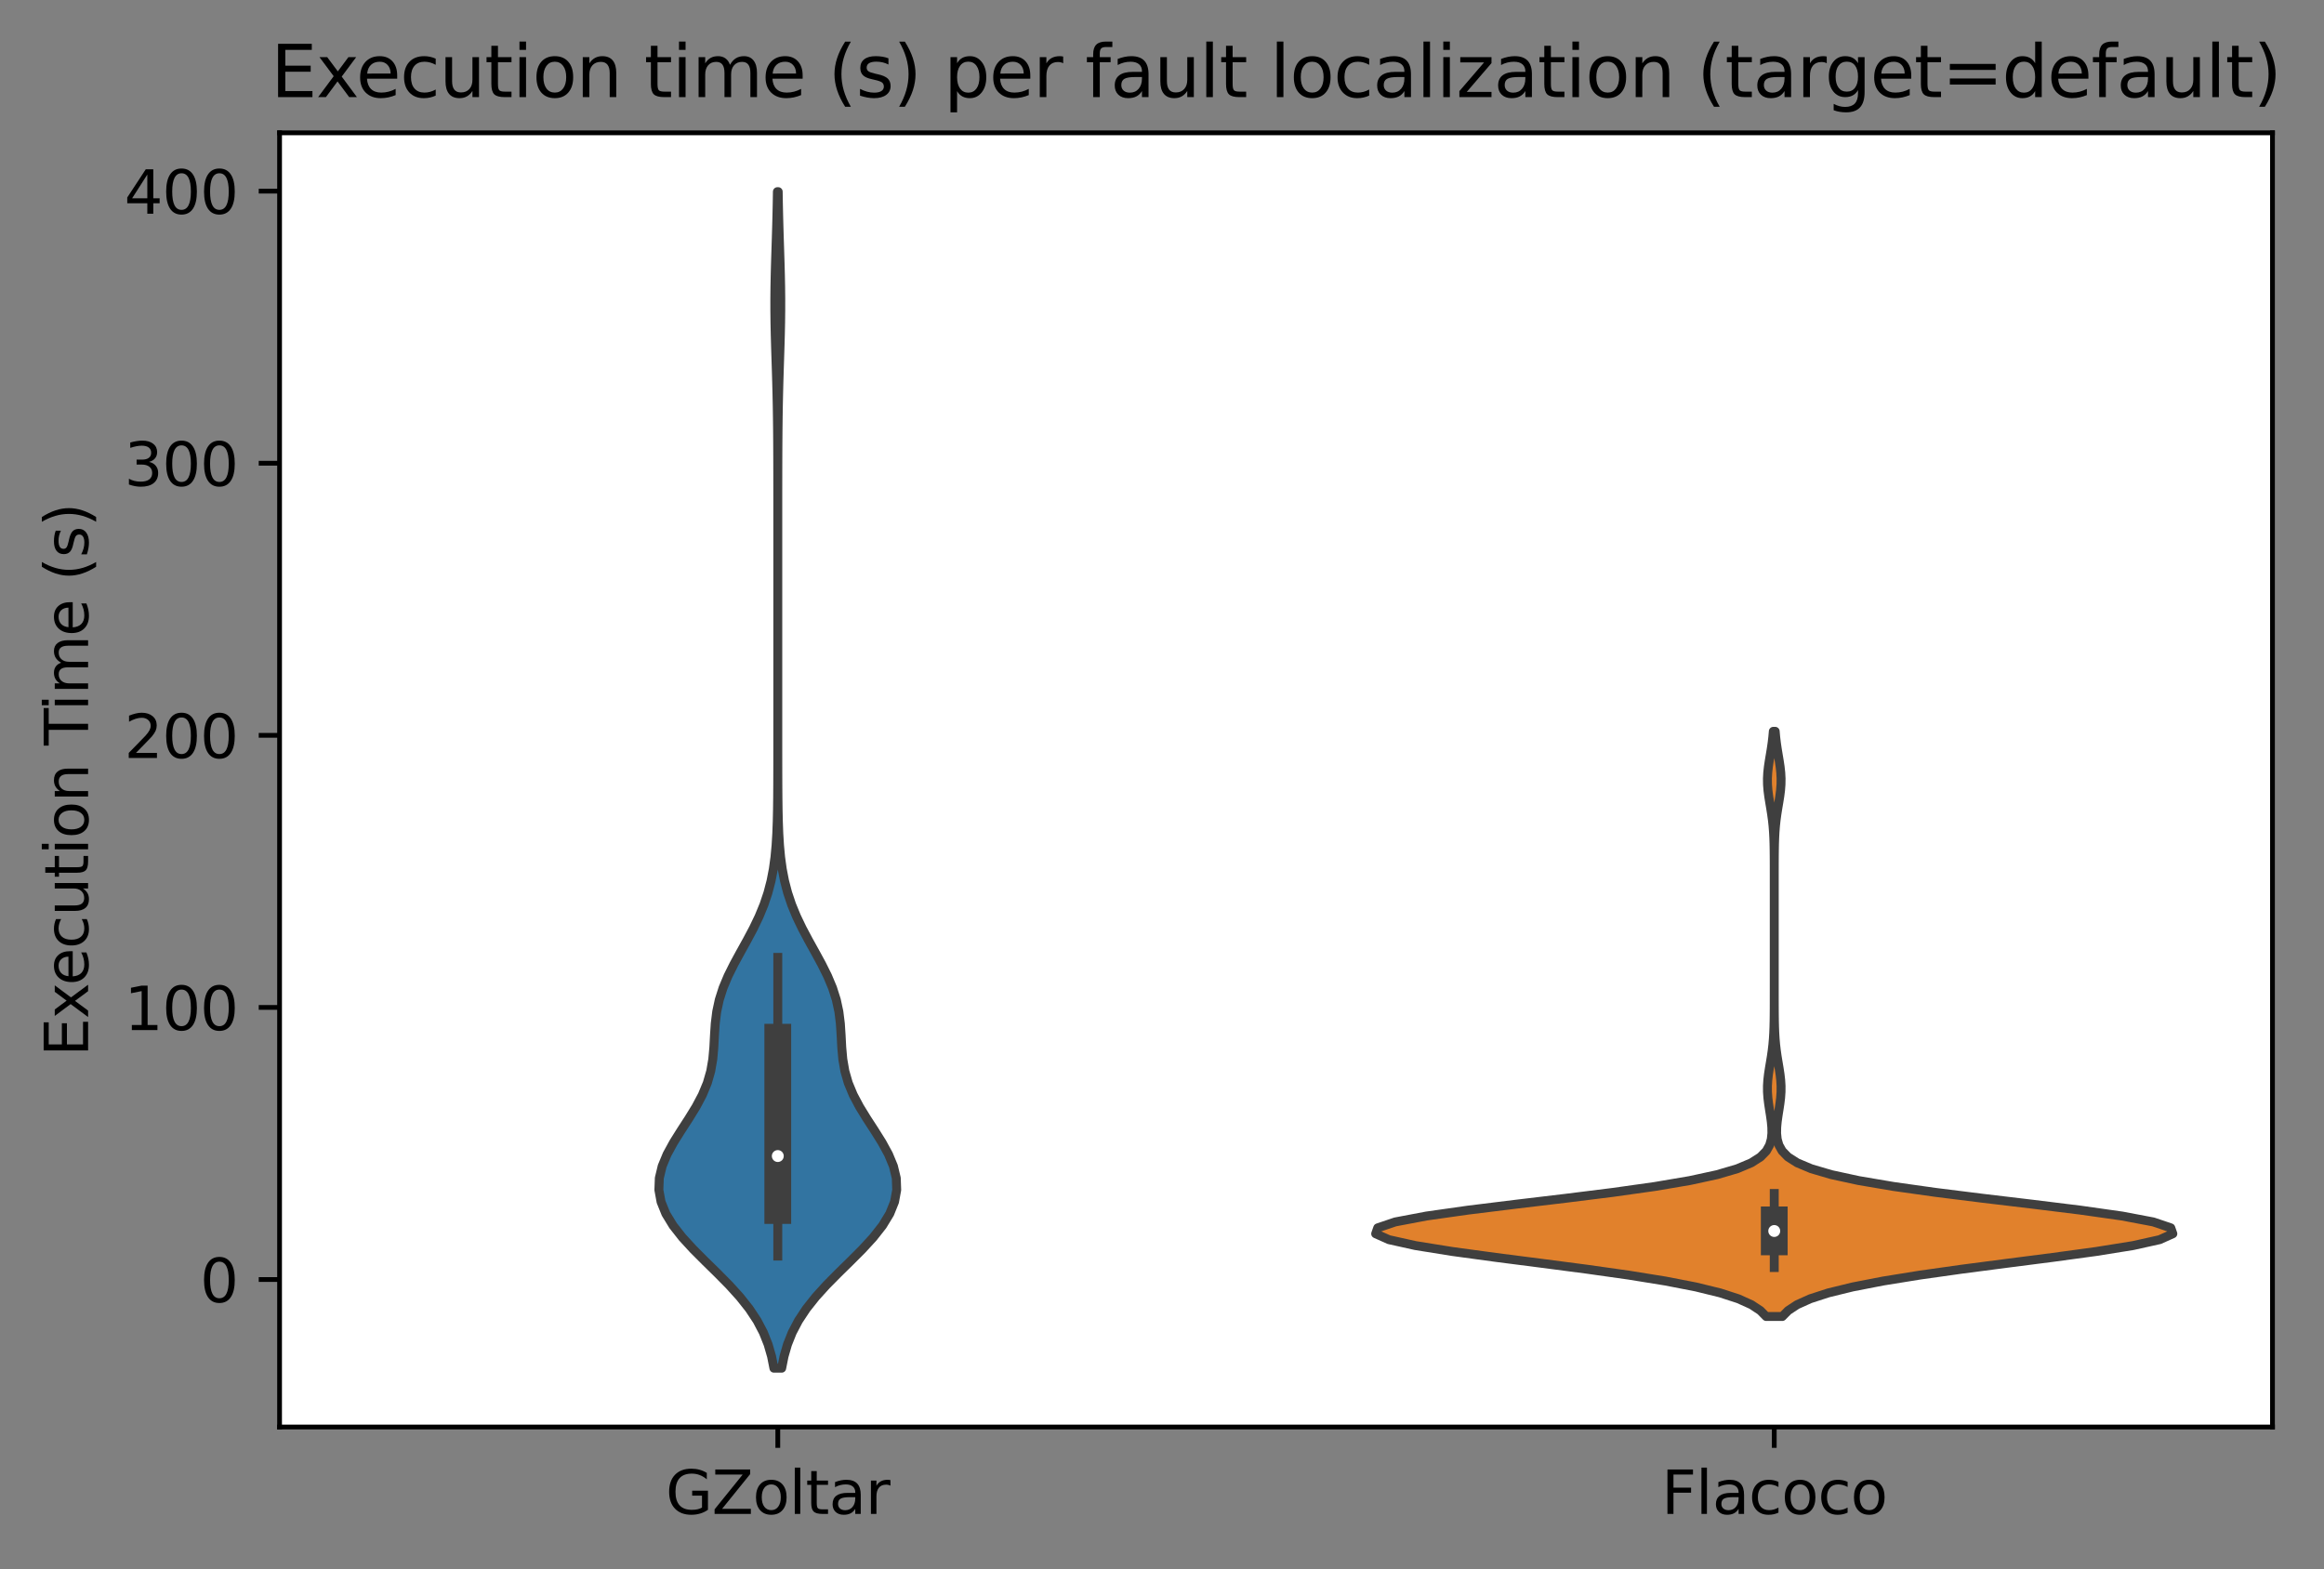 <?xml version="1.0" encoding="utf-8" standalone="no"?>
<!DOCTYPE svg PUBLIC "-//W3C//DTD SVG 1.1//EN"
  "http://www.w3.org/Graphics/SVG/1.1/DTD/svg11.dtd">
<svg xmlns:xlink="http://www.w3.org/1999/xlink" width="390.421pt" height="263.636pt" viewBox="0 0 390.421 263.636" xmlns="http://www.w3.org/2000/svg" version="1.1">
 <rect x="0" y="0" width="390.421" height="263.636" fill="#808080" stroke="none"/>
 <defs>
  <style type="text/css">*{stroke-linejoin: round; stroke-linecap: butt}</style>
 </defs>
 <g id="figure_1">
  <g id="patch_1">
   <path d="M 0 263.636 
L 390.421 263.636 
L 390.421 0 
L 0 0 
L 0 263.636 
z
" style="fill: none"/>
  </g>
  <g id="axes_1">
   <g id="patch_2">
    <path d="M 46.966 239.758 
L 381.766 239.758 
L 381.766 22.318 
L 46.966 22.318 
z
" style="fill: #ffffff"/>
   </g>
   <g id="PolyCollection_1">
    <defs>
     <path id="m5db13ce514" d="M 131.317 -33.762 
L 130.014 -33.762 
L 129.616 -35.758 
L 129.04 -37.755 
L 128.245 -39.752 
L 127.196 -41.749 
L 125.876 -43.745 
L 124.292 -45.742 
L 122.481 -47.739 
L 120.509 -49.735 
L 118.472 -51.732 
L 116.478 -53.729 
L 114.644 -55.725 
L 113.076 -57.722 
L 111.859 -59.719 
L 111.053 -61.715 
L 110.688 -63.712 
L 110.762 -65.709 
L 111.242 -67.706 
L 112.071 -69.702 
L 113.163 -71.699 
L 114.415 -73.696 
L 115.71 -75.692 
L 116.937 -77.689 
L 117.997 -79.686 
L 118.826 -81.682 
L 119.4 -83.679 
L 119.744 -85.676 
L 119.922 -87.673 
L 120.026 -89.669 
L 120.157 -91.666 
L 120.404 -93.663 
L 120.833 -95.659 
L 121.471 -97.656 
L 122.307 -99.653 
L 123.301 -101.649 
L 124.388 -103.646 
L 125.495 -105.643 
L 126.556 -107.639 
L 127.515 -109.636 
L 128.338 -111.633 
L 129.01 -113.63 
L 129.531 -115.626 
L 129.918 -117.623 
L 130.191 -119.62 
L 130.376 -121.616 
L 130.496 -123.613 
L 130.57 -125.61 
L 130.614 -127.606 
L 130.639 -129.603 
L 130.652 -131.6 
L 130.659 -133.596 
L 130.663 -135.593 
L 130.664 -137.59 
L 130.665 -139.587 
L 130.665 -141.583 
L 130.666 -143.58 
L 130.666 -145.577 
L 130.666 -147.573 
L 130.666 -149.57 
L 130.666 -151.567 
L 130.666 -153.563 
L 130.666 -155.56 
L 130.666 -157.557 
L 130.666 -159.553 
L 130.666 -161.55 
L 130.666 -163.547 
L 130.666 -165.544 
L 130.666 -167.54 
L 130.666 -169.537 
L 130.666 -171.534 
L 130.666 -173.53 
L 130.665 -175.527 
L 130.665 -177.524 
L 130.665 -179.52 
L 130.663 -181.517 
L 130.661 -183.514 
L 130.658 -185.511 
L 130.651 -187.507 
L 130.641 -189.504 
L 130.625 -191.501 
L 130.601 -193.497 
L 130.569 -195.494 
L 130.527 -197.491 
L 130.475 -199.487 
L 130.415 -201.484 
L 130.351 -203.481 
L 130.288 -205.477 
L 130.232 -207.474 
L 130.19 -209.471 
L 130.167 -211.468 
L 130.166 -213.464 
L 130.186 -215.461 
L 130.226 -217.458 
L 130.28 -219.454 
L 130.343 -221.451 
L 130.407 -223.448 
L 130.468 -225.444 
L 130.521 -227.441 
L 130.564 -229.438 
L 130.598 -231.434 
L 130.734 -231.434 
L 130.734 -231.434 
L 130.767 -229.438 
L 130.811 -227.441 
L 130.864 -225.444 
L 130.924 -223.448 
L 130.988 -221.451 
L 131.051 -219.454 
L 131.105 -217.458 
L 131.145 -215.461 
L 131.166 -213.464 
L 131.164 -211.468 
L 131.141 -209.471 
L 131.099 -207.474 
L 131.043 -205.477 
L 130.98 -203.481 
L 130.916 -201.484 
L 130.856 -199.487 
L 130.805 -197.491 
L 130.762 -195.494 
L 130.73 -193.497 
L 130.707 -191.501 
L 130.691 -189.504 
L 130.68 -187.507 
L 130.674 -185.511 
L 130.67 -183.514 
L 130.668 -181.517 
L 130.667 -179.52 
L 130.666 -177.524 
L 130.666 -175.527 
L 130.666 -173.53 
L 130.666 -171.534 
L 130.666 -169.537 
L 130.666 -167.54 
L 130.666 -165.544 
L 130.666 -163.547 
L 130.666 -161.55 
L 130.666 -159.553 
L 130.666 -157.557 
L 130.666 -155.56 
L 130.666 -153.563 
L 130.666 -151.567 
L 130.666 -149.57 
L 130.666 -147.573 
L 130.666 -145.577 
L 130.666 -143.58 
L 130.666 -141.583 
L 130.666 -139.587 
L 130.667 -137.59 
L 130.669 -135.593 
L 130.672 -133.596 
L 130.679 -131.6 
L 130.692 -129.603 
L 130.717 -127.606 
L 130.761 -125.61 
L 130.835 -123.613 
L 130.955 -121.616 
L 131.14 -119.62 
L 131.414 -117.623 
L 131.8 -115.626 
L 132.322 -113.63 
L 132.993 -111.633 
L 133.816 -109.636 
L 134.775 -107.639 
L 135.836 -105.643 
L 136.944 -103.646 
L 138.03 -101.649 
L 139.024 -99.653 
L 139.861 -97.656 
L 140.498 -95.659 
L 140.927 -93.663 
L 141.175 -91.666 
L 141.305 -89.669 
L 141.409 -87.673 
L 141.587 -85.676 
L 141.931 -83.679 
L 142.505 -81.682 
L 143.334 -79.686 
L 144.394 -77.689 
L 145.621 -75.692 
L 146.917 -73.696 
L 148.168 -71.699 
L 149.261 -69.702 
L 150.089 -67.706 
L 150.57 -65.709 
L 150.643 -63.712 
L 150.278 -61.715 
L 149.472 -59.719 
L 148.256 -57.722 
L 146.687 -55.725 
L 144.853 -53.729 
L 142.86 -51.732 
L 140.822 -49.735 
L 138.851 -47.739 
L 137.039 -45.742 
L 135.455 -43.745 
L 134.136 -41.749 
L 133.087 -39.752 
L 132.291 -37.755 
L 131.715 -35.758 
L 131.317 -33.762 
z
" style="stroke: #3f3f3f; stroke-width: 1.5"/>
    </defs>
    <g clip-path="url(#p46446dd2a0)">
     <use xlink:href="#m5db13ce514" x="0" y="263.636" style="fill: #3274a1; stroke: #3f3f3f; stroke-width: 1.5"/>
    </g>
   </g>
   <g id="PolyCollection_2">
    <defs>
     <path id="mb26b820e59" d="M 299.414 -42.445 
L 296.717 -42.445 
L 295.737 -43.438 
L 294.23 -44.431 
L 292.026 -45.424 
L 288.963 -46.417 
L 284.907 -47.41 
L 279.79 -48.404 
L 273.64 -49.397 
L 266.614 -50.39 
L 259.011 -51.383 
L 251.279 -52.376 
L 243.992 -53.369 
L 237.794 -54.362 
L 233.324 -55.356 
L 231.106 -56.349 
L 231.452 -57.342 
L 234.389 -58.335 
L 239.635 -59.328 
L 246.643 -60.321 
L 254.697 -61.315 
L 263.035 -62.308 
L 270.981 -63.301 
L 278.027 -64.294 
L 283.883 -65.287 
L 288.464 -66.28 
L 291.846 -67.273 
L 294.207 -68.267 
L 295.765 -69.26 
L 296.733 -70.253 
L 297.289 -71.246 
L 297.57 -72.239 
L 297.671 -73.232 
L 297.655 -74.225 
L 297.563 -75.219 
L 297.425 -76.212 
L 297.267 -77.205 
L 297.116 -78.198 
L 296.996 -79.191 
L 296.927 -80.184 
L 296.922 -81.177 
L 296.982 -82.171 
L 297.096 -83.164 
L 297.248 -84.157 
L 297.415 -85.15 
L 297.577 -86.143 
L 297.719 -87.136 
L 297.834 -88.129 
L 297.92 -89.123 
L 297.979 -90.116 
L 298.017 -91.109 
L 298.04 -92.102 
L 298.053 -93.095 
L 298.06 -94.088 
L 298.063 -95.082 
L 298.064 -96.075 
L 298.065 -97.068 
L 298.065 -98.061 
L 298.066 -99.054 
L 298.066 -100.047 
L 298.066 -101.04 
L 298.066 -102.034 
L 298.066 -103.027 
L 298.066 -104.02 
L 298.066 -105.013 
L 298.066 -106.006 
L 298.066 -106.999 
L 298.066 -107.992 
L 298.066 -108.986 
L 298.066 -109.979 
L 298.066 -110.972 
L 298.066 -111.965 
L 298.066 -112.958 
L 298.066 -113.951 
L 298.065 -114.944 
L 298.065 -115.938 
L 298.065 -116.931 
L 298.064 -117.924 
L 298.061 -118.917 
L 298.055 -119.91 
L 298.044 -120.903 
L 298.025 -121.896 
L 297.992 -122.89 
L 297.939 -123.883 
L 297.862 -124.876 
L 297.755 -125.869 
L 297.62 -126.862 
L 297.463 -127.855 
L 297.296 -128.849 
L 297.137 -129.842 
L 297.01 -130.835 
L 296.933 -131.828 
L 296.919 -132.821 
L 296.971 -133.814 
L 297.079 -134.807 
L 297.227 -135.801 
L 297.393 -136.794 
L 297.557 -137.787 
L 297.702 -138.78 
L 297.821 -139.773 
L 297.91 -140.766 
L 298.221 -140.766 
L 298.221 -140.766 
L 298.31 -139.773 
L 298.429 -138.78 
L 298.575 -137.787 
L 298.738 -136.794 
L 298.904 -135.801 
L 299.052 -134.807 
L 299.16 -133.814 
L 299.212 -132.821 
L 299.198 -131.828 
L 299.121 -130.835 
L 298.994 -129.842 
L 298.836 -128.849 
L 298.668 -127.855 
L 298.511 -126.862 
L 298.376 -125.869 
L 298.27 -124.876 
L 298.192 -123.883 
L 298.14 -122.89 
L 298.106 -121.896 
L 298.087 -120.903 
L 298.076 -119.91 
L 298.07 -118.917 
L 298.068 -117.924 
L 298.067 -116.931 
L 298.066 -115.938 
L 298.066 -114.944 
L 298.066 -113.951 
L 298.066 -112.958 
L 298.066 -111.965 
L 298.066 -110.972 
L 298.066 -109.979 
L 298.066 -108.986 
L 298.066 -107.992 
L 298.066 -106.999 
L 298.066 -106.006 
L 298.066 -105.013 
L 298.066 -104.02 
L 298.066 -103.027 
L 298.066 -102.034 
L 298.066 -101.04 
L 298.066 -100.047 
L 298.066 -99.054 
L 298.066 -98.061 
L 298.066 -97.068 
L 298.067 -96.075 
L 298.068 -95.082 
L 298.072 -94.088 
L 298.079 -93.095 
L 298.091 -92.102 
L 298.114 -91.109 
L 298.153 -90.116 
L 298.212 -89.123 
L 298.297 -88.129 
L 298.412 -87.136 
L 298.554 -86.143 
L 298.717 -85.15 
L 298.883 -84.157 
L 299.035 -83.164 
L 299.149 -82.171 
L 299.209 -81.177 
L 299.204 -80.184 
L 299.135 -79.191 
L 299.015 -78.198 
L 298.864 -77.205 
L 298.706 -76.212 
L 298.568 -75.219 
L 298.476 -74.225 
L 298.46 -73.232 
L 298.561 -72.239 
L 298.843 -71.246 
L 299.399 -70.253 
L 300.366 -69.26 
L 301.924 -68.267 
L 304.285 -67.273 
L 307.667 -66.28 
L 312.248 -65.287 
L 318.104 -64.294 
L 325.151 -63.301 
L 333.096 -62.308 
L 341.435 -61.315 
L 349.488 -60.321 
L 356.496 -59.328 
L 361.743 -58.335 
L 364.68 -57.342 
L 365.026 -56.349 
L 362.807 -55.356 
L 358.337 -54.362 
L 352.14 -53.369 
L 344.852 -52.376 
L 337.12 -51.383 
L 329.518 -50.39 
L 322.491 -49.397 
L 316.342 -48.404 
L 311.225 -47.41 
L 307.168 -46.417 
L 304.105 -45.424 
L 301.902 -44.431 
L 300.394 -43.438 
L 299.414 -42.445 
z
" style="stroke: #3f3f3f; stroke-width: 1.5"/>
    </defs>
    <g clip-path="url(#p46446dd2a0)">
     <use xlink:href="#mb26b820e59" x="0" y="263.636" style="fill: #e1812c; stroke: #3f3f3f; stroke-width: 1.5"/>
    </g>
   </g>
   <g id="matplotlib.axis_1">
    <g id="xtick_1">
     <g id="line2d_1">
      <defs>
       <path id="m6ebf051325" d="M 0 0 
L 0 3.5 
" style="stroke: #000000; stroke-width: 0.8"/>
      </defs>
      <g>
       <use xlink:href="#m6ebf051325" x="130.666" y="239.758" style="stroke: #000000; stroke-width: 0.8"/>
      </g>
     </g>
     <g id="text_1">
      <!-- GZoltar -->
      <g transform="translate(111.838 254.357)scale(0.1 -0.1)">
       <defs>
        <path id="DejaVuSans-47" d="M 3809 666 
L 3809 1919 
L 2778 1919 
L 2778 2438 
L 4434 2438 
L 4434 434 
Q 4069 175 3628 42 
Q 3188 -91 2688 -91 
Q 1594 -91 976 548 
Q 359 1188 359 2328 
Q 359 3472 976 4111 
Q 1594 4750 2688 4750 
Q 3144 4750 3555 4637 
Q 3966 4525 4313 4306 
L 4313 3634 
Q 3963 3931 3569 4081 
Q 3175 4231 2741 4231 
Q 1884 4231 1454 3753 
Q 1025 3275 1025 2328 
Q 1025 1384 1454 906 
Q 1884 428 2741 428 
Q 3075 428 3337 486 
Q 3600 544 3809 666 
z
" transform="scale(0.016)"/>
        <path id="DejaVuSans-5a" d="M 359 4666 
L 4025 4666 
L 4025 4184 
L 1075 531 
L 4097 531 
L 4097 0 
L 288 0 
L 288 481 
L 3238 4134 
L 359 4134 
L 359 4666 
z
" transform="scale(0.016)"/>
        <path id="DejaVuSans-6f" d="M 1959 3097 
Q 1497 3097 1228 2736 
Q 959 2375 959 1747 
Q 959 1119 1226 758 
Q 1494 397 1959 397 
Q 2419 397 2687 759 
Q 2956 1122 2956 1747 
Q 2956 2369 2687 2733 
Q 2419 3097 1959 3097 
z
M 1959 3584 
Q 2709 3584 3137 3096 
Q 3566 2609 3566 1747 
Q 3566 888 3137 398 
Q 2709 -91 1959 -91 
Q 1206 -91 779 398 
Q 353 888 353 1747 
Q 353 2609 779 3096 
Q 1206 3584 1959 3584 
z
" transform="scale(0.016)"/>
        <path id="DejaVuSans-6c" d="M 603 4863 
L 1178 4863 
L 1178 0 
L 603 0 
L 603 4863 
z
" transform="scale(0.016)"/>
        <path id="DejaVuSans-74" d="M 1172 4494 
L 1172 3500 
L 2356 3500 
L 2356 3053 
L 1172 3053 
L 1172 1153 
Q 1172 725 1289 603 
Q 1406 481 1766 481 
L 2356 481 
L 2356 0 
L 1766 0 
Q 1100 0 847 248 
Q 594 497 594 1153 
L 594 3053 
L 172 3053 
L 172 3500 
L 594 3500 
L 594 4494 
L 1172 4494 
z
" transform="scale(0.016)"/>
        <path id="DejaVuSans-61" d="M 2194 1759 
Q 1497 1759 1228 1600 
Q 959 1441 959 1056 
Q 959 750 1161 570 
Q 1363 391 1709 391 
Q 2188 391 2477 730 
Q 2766 1069 2766 1631 
L 2766 1759 
L 2194 1759 
z
M 3341 1997 
L 3341 0 
L 2766 0 
L 2766 531 
Q 2569 213 2275 61 
Q 1981 -91 1556 -91 
Q 1019 -91 701 211 
Q 384 513 384 1019 
Q 384 1609 779 1909 
Q 1175 2209 1959 2209 
L 2766 2209 
L 2766 2266 
Q 2766 2663 2505 2880 
Q 2244 3097 1772 3097 
Q 1472 3097 1187 3025 
Q 903 2953 641 2809 
L 641 3341 
Q 956 3463 1253 3523 
Q 1550 3584 1831 3584 
Q 2591 3584 2966 3190 
Q 3341 2797 3341 1997 
z
" transform="scale(0.016)"/>
        <path id="DejaVuSans-72" d="M 2631 2963 
Q 2534 3019 2420 3045 
Q 2306 3072 2169 3072 
Q 1681 3072 1420 2755 
Q 1159 2438 1159 1844 
L 1159 0 
L 581 0 
L 581 3500 
L 1159 3500 
L 1159 2956 
Q 1341 3275 1631 3429 
Q 1922 3584 2338 3584 
Q 2397 3584 2469 3576 
Q 2541 3569 2628 3553 
L 2631 2963 
z
" transform="scale(0.016)"/>
       </defs>
       <use xlink:href="#DejaVuSans-47"/>
       <use xlink:href="#DejaVuSans-5a" x="77.49"/>
       <use xlink:href="#DejaVuSans-6f" x="145.996"/>
       <use xlink:href="#DejaVuSans-6c" x="207.178"/>
       <use xlink:href="#DejaVuSans-74" x="234.961"/>
       <use xlink:href="#DejaVuSans-61" x="274.17"/>
       <use xlink:href="#DejaVuSans-72" x="335.449"/>
      </g>
     </g>
    </g>
    <g id="xtick_2">
     <g id="line2d_2">
      <g>
       <use xlink:href="#m6ebf051325" x="298.066" y="239.758" style="stroke: #000000; stroke-width: 0.8"/>
      </g>
     </g>
     <g id="text_2">
      <!-- Flacoco -->
      <g transform="translate(279.12 254.357)scale(0.1 -0.1)">
       <defs>
        <path id="DejaVuSans-46" d="M 628 4666 
L 3309 4666 
L 3309 4134 
L 1259 4134 
L 1259 2759 
L 3109 2759 
L 3109 2228 
L 1259 2228 
L 1259 0 
L 628 0 
L 628 4666 
z
" transform="scale(0.016)"/>
        <path id="DejaVuSans-63" d="M 3122 3366 
L 3122 2828 
Q 2878 2963 2633 3030 
Q 2388 3097 2138 3097 
Q 1578 3097 1268 2742 
Q 959 2388 959 1747 
Q 959 1106 1268 751 
Q 1578 397 2138 397 
Q 2388 397 2633 464 
Q 2878 531 3122 666 
L 3122 134 
Q 2881 22 2623 -34 
Q 2366 -91 2075 -91 
Q 1284 -91 818 406 
Q 353 903 353 1747 
Q 353 2603 823 3093 
Q 1294 3584 2113 3584 
Q 2378 3584 2631 3529 
Q 2884 3475 3122 3366 
z
" transform="scale(0.016)"/>
       </defs>
       <use xlink:href="#DejaVuSans-46"/>
       <use xlink:href="#DejaVuSans-6c" x="57.52"/>
       <use xlink:href="#DejaVuSans-61" x="85.303"/>
       <use xlink:href="#DejaVuSans-63" x="146.582"/>
       <use xlink:href="#DejaVuSans-6f" x="201.562"/>
       <use xlink:href="#DejaVuSans-63" x="262.744"/>
       <use xlink:href="#DejaVuSans-6f" x="317.725"/>
      </g>
     </g>
    </g>
   </g>
   <g id="matplotlib.axis_2">
    <g id="ytick_1">
     <g id="line2d_3">
      <defs>
       <path id="mab95263309" d="M 0 0 
L -3.5 0 
" style="stroke: #000000; stroke-width: 0.8"/>
      </defs>
      <g>
       <use xlink:href="#mab95263309" x="46.966" y="214.98" style="stroke: #000000; stroke-width: 0.8"/>
      </g>
     </g>
     <g id="text_3">
      <!-- 0 -->
      <g transform="translate(33.603 218.779)scale(0.1 -0.1)">
       <defs>
        <path id="DejaVuSans-30" d="M 2034 4250 
Q 1547 4250 1301 3770 
Q 1056 3291 1056 2328 
Q 1056 1369 1301 889 
Q 1547 409 2034 409 
Q 2525 409 2770 889 
Q 3016 1369 3016 2328 
Q 3016 3291 2770 3770 
Q 2525 4250 2034 4250 
z
M 2034 4750 
Q 2819 4750 3233 4129 
Q 3647 3509 3647 2328 
Q 3647 1150 3233 529 
Q 2819 -91 2034 -91 
Q 1250 -91 836 529 
Q 422 1150 422 2328 
Q 422 3509 836 4129 
Q 1250 4750 2034 4750 
z
" transform="scale(0.016)"/>
       </defs>
       <use xlink:href="#DejaVuSans-30"/>
      </g>
     </g>
    </g>
    <g id="ytick_2">
     <g id="line2d_4">
      <g>
       <use xlink:href="#mab95263309" x="46.966" y="169.263" style="stroke: #000000; stroke-width: 0.8"/>
      </g>
     </g>
     <g id="text_4">
      <!-- 100 -->
      <g transform="translate(20.878 173.063)scale(0.1 -0.1)">
       <defs>
        <path id="DejaVuSans-31" d="M 794 531 
L 1825 531 
L 1825 4091 
L 703 3866 
L 703 4441 
L 1819 4666 
L 2450 4666 
L 2450 531 
L 3481 531 
L 3481 0 
L 794 0 
L 794 531 
z
" transform="scale(0.016)"/>
       </defs>
       <use xlink:href="#DejaVuSans-31"/>
       <use xlink:href="#DejaVuSans-30" x="63.623"/>
       <use xlink:href="#DejaVuSans-30" x="127.246"/>
      </g>
     </g>
    </g>
    <g id="ytick_3">
     <g id="line2d_5">
      <g>
       <use xlink:href="#mab95263309" x="46.966" y="123.547" style="stroke: #000000; stroke-width: 0.8"/>
      </g>
     </g>
     <g id="text_5">
      <!-- 200 -->
      <g transform="translate(20.878 127.346)scale(0.1 -0.1)">
       <defs>
        <path id="DejaVuSans-32" d="M 1228 531 
L 3431 531 
L 3431 0 
L 469 0 
L 469 531 
Q 828 903 1448 1529 
Q 2069 2156 2228 2338 
Q 2531 2678 2651 2914 
Q 2772 3150 2772 3378 
Q 2772 3750 2511 3984 
Q 2250 4219 1831 4219 
Q 1534 4219 1204 4116 
Q 875 4013 500 3803 
L 500 4441 
Q 881 4594 1212 4672 
Q 1544 4750 1819 4750 
Q 2544 4750 2975 4387 
Q 3406 4025 3406 3419 
Q 3406 3131 3298 2873 
Q 3191 2616 2906 2266 
Q 2828 2175 2409 1742 
Q 1991 1309 1228 531 
z
" transform="scale(0.016)"/>
       </defs>
       <use xlink:href="#DejaVuSans-32"/>
       <use xlink:href="#DejaVuSans-30" x="63.623"/>
       <use xlink:href="#DejaVuSans-30" x="127.246"/>
      </g>
     </g>
    </g>
    <g id="ytick_4">
     <g id="line2d_6">
      <g>
       <use xlink:href="#mab95263309" x="46.966" y="77.83" style="stroke: #000000; stroke-width: 0.8"/>
      </g>
     </g>
     <g id="text_6">
      <!-- 300 -->
      <g transform="translate(20.878 81.629)scale(0.1 -0.1)">
       <defs>
        <path id="DejaVuSans-33" d="M 2597 2516 
Q 3050 2419 3304 2112 
Q 3559 1806 3559 1356 
Q 3559 666 3084 287 
Q 2609 -91 1734 -91 
Q 1441 -91 1130 -33 
Q 819 25 488 141 
L 488 750 
Q 750 597 1062 519 
Q 1375 441 1716 441 
Q 2309 441 2620 675 
Q 2931 909 2931 1356 
Q 2931 1769 2642 2001 
Q 2353 2234 1838 2234 
L 1294 2234 
L 1294 2753 
L 1863 2753 
Q 2328 2753 2575 2939 
Q 2822 3125 2822 3475 
Q 2822 3834 2567 4026 
Q 2313 4219 1838 4219 
Q 1578 4219 1281 4162 
Q 984 4106 628 3988 
L 628 4550 
Q 988 4650 1302 4700 
Q 1616 4750 1894 4750 
Q 2613 4750 3031 4423 
Q 3450 4097 3450 3541 
Q 3450 3153 3228 2886 
Q 3006 2619 2597 2516 
z
" transform="scale(0.016)"/>
       </defs>
       <use xlink:href="#DejaVuSans-33"/>
       <use xlink:href="#DejaVuSans-30" x="63.623"/>
       <use xlink:href="#DejaVuSans-30" x="127.246"/>
      </g>
     </g>
    </g>
    <g id="ytick_5">
     <g id="line2d_7">
      <g>
       <use xlink:href="#mab95263309" x="46.966" y="32.114" style="stroke: #000000; stroke-width: 0.8"/>
      </g>
     </g>
     <g id="text_7">
      <!-- 400 -->
      <g transform="translate(20.878 35.913)scale(0.1 -0.1)">
       <defs>
        <path id="DejaVuSans-34" d="M 2419 4116 
L 825 1625 
L 2419 1625 
L 2419 4116 
z
M 2253 4666 
L 3047 4666 
L 3047 1625 
L 3713 1625 
L 3713 1100 
L 3047 1100 
L 3047 0 
L 2419 0 
L 2419 1100 
L 313 1100 
L 313 1709 
L 2253 4666 
z
" transform="scale(0.016)"/>
       </defs>
       <use xlink:href="#DejaVuSans-34"/>
       <use xlink:href="#DejaVuSans-30" x="63.623"/>
       <use xlink:href="#DejaVuSans-30" x="127.246"/>
      </g>
     </g>
    </g>
    <g id="text_8">
     <!-- Execution Time (s) -->
     <g transform="translate(14.798 177.49)rotate(-90)scale(0.1 -0.1)">
      <defs>
       <path id="DejaVuSans-45" d="M 628 4666 
L 3578 4666 
L 3578 4134 
L 1259 4134 
L 1259 2753 
L 3481 2753 
L 3481 2222 
L 1259 2222 
L 1259 531 
L 3634 531 
L 3634 0 
L 628 0 
L 628 4666 
z
" transform="scale(0.016)"/>
       <path id="DejaVuSans-78" d="M 3513 3500 
L 2247 1797 
L 3578 0 
L 2900 0 
L 1881 1375 
L 863 0 
L 184 0 
L 1544 1831 
L 300 3500 
L 978 3500 
L 1906 2253 
L 2834 3500 
L 3513 3500 
z
" transform="scale(0.016)"/>
       <path id="DejaVuSans-65" d="M 3597 1894 
L 3597 1613 
L 953 1613 
Q 991 1019 1311 708 
Q 1631 397 2203 397 
Q 2534 397 2845 478 
Q 3156 559 3463 722 
L 3463 178 
Q 3153 47 2828 -22 
Q 2503 -91 2169 -91 
Q 1331 -91 842 396 
Q 353 884 353 1716 
Q 353 2575 817 3079 
Q 1281 3584 2069 3584 
Q 2775 3584 3186 3129 
Q 3597 2675 3597 1894 
z
M 3022 2063 
Q 3016 2534 2758 2815 
Q 2500 3097 2075 3097 
Q 1594 3097 1305 2825 
Q 1016 2553 972 2059 
L 3022 2063 
z
" transform="scale(0.016)"/>
       <path id="DejaVuSans-75" d="M 544 1381 
L 544 3500 
L 1119 3500 
L 1119 1403 
Q 1119 906 1312 657 
Q 1506 409 1894 409 
Q 2359 409 2629 706 
Q 2900 1003 2900 1516 
L 2900 3500 
L 3475 3500 
L 3475 0 
L 2900 0 
L 2900 538 
Q 2691 219 2414 64 
Q 2138 -91 1772 -91 
Q 1169 -91 856 284 
Q 544 659 544 1381 
z
M 1991 3584 
L 1991 3584 
z
" transform="scale(0.016)"/>
       <path id="DejaVuSans-69" d="M 603 3500 
L 1178 3500 
L 1178 0 
L 603 0 
L 603 3500 
z
M 603 4863 
L 1178 4863 
L 1178 4134 
L 603 4134 
L 603 4863 
z
" transform="scale(0.016)"/>
       <path id="DejaVuSans-6e" d="M 3513 2113 
L 3513 0 
L 2938 0 
L 2938 2094 
Q 2938 2591 2744 2837 
Q 2550 3084 2163 3084 
Q 1697 3084 1428 2787 
Q 1159 2491 1159 1978 
L 1159 0 
L 581 0 
L 581 3500 
L 1159 3500 
L 1159 2956 
Q 1366 3272 1645 3428 
Q 1925 3584 2291 3584 
Q 2894 3584 3203 3211 
Q 3513 2838 3513 2113 
z
" transform="scale(0.016)"/>
       <path id="DejaVuSans-20" transform="scale(0.016)"/>
       <path id="DejaVuSans-54" d="M -19 4666 
L 3928 4666 
L 3928 4134 
L 2272 4134 
L 2272 0 
L 1638 0 
L 1638 4134 
L -19 4134 
L -19 4666 
z
" transform="scale(0.016)"/>
       <path id="DejaVuSans-6d" d="M 3328 2828 
Q 3544 3216 3844 3400 
Q 4144 3584 4550 3584 
Q 5097 3584 5394 3201 
Q 5691 2819 5691 2113 
L 5691 0 
L 5113 0 
L 5113 2094 
Q 5113 2597 4934 2840 
Q 4756 3084 4391 3084 
Q 3944 3084 3684 2787 
Q 3425 2491 3425 1978 
L 3425 0 
L 2847 0 
L 2847 2094 
Q 2847 2600 2669 2842 
Q 2491 3084 2119 3084 
Q 1678 3084 1418 2786 
Q 1159 2488 1159 1978 
L 1159 0 
L 581 0 
L 581 3500 
L 1159 3500 
L 1159 2956 
Q 1356 3278 1631 3431 
Q 1906 3584 2284 3584 
Q 2666 3584 2933 3390 
Q 3200 3197 3328 2828 
z
" transform="scale(0.016)"/>
       <path id="DejaVuSans-28" d="M 1984 4856 
Q 1566 4138 1362 3434 
Q 1159 2731 1159 2009 
Q 1159 1288 1364 580 
Q 1569 -128 1984 -844 
L 1484 -844 
Q 1016 -109 783 600 
Q 550 1309 550 2009 
Q 550 2706 781 3412 
Q 1013 4119 1484 4856 
L 1984 4856 
z
" transform="scale(0.016)"/>
       <path id="DejaVuSans-73" d="M 2834 3397 
L 2834 2853 
Q 2591 2978 2328 3040 
Q 2066 3103 1784 3103 
Q 1356 3103 1142 2972 
Q 928 2841 928 2578 
Q 928 2378 1081 2264 
Q 1234 2150 1697 2047 
L 1894 2003 
Q 2506 1872 2764 1633 
Q 3022 1394 3022 966 
Q 3022 478 2636 193 
Q 2250 -91 1575 -91 
Q 1294 -91 989 -36 
Q 684 19 347 128 
L 347 722 
Q 666 556 975 473 
Q 1284 391 1588 391 
Q 1994 391 2212 530 
Q 2431 669 2431 922 
Q 2431 1156 2273 1281 
Q 2116 1406 1581 1522 
L 1381 1569 
Q 847 1681 609 1914 
Q 372 2147 372 2553 
Q 372 3047 722 3315 
Q 1072 3584 1716 3584 
Q 2034 3584 2315 3537 
Q 2597 3491 2834 3397 
z
" transform="scale(0.016)"/>
       <path id="DejaVuSans-29" d="M 513 4856 
L 1013 4856 
Q 1481 4119 1714 3412 
Q 1947 2706 1947 2009 
Q 1947 1309 1714 600 
Q 1481 -109 1013 -844 
L 513 -844 
Q 928 -128 1133 580 
Q 1338 1288 1338 2009 
Q 1338 2731 1133 3434 
Q 928 4138 513 4856 
z
" transform="scale(0.016)"/>
      </defs>
      <use xlink:href="#DejaVuSans-45"/>
      <use xlink:href="#DejaVuSans-78" x="63.184"/>
      <use xlink:href="#DejaVuSans-65" x="119.238"/>
      <use xlink:href="#DejaVuSans-63" x="180.762"/>
      <use xlink:href="#DejaVuSans-75" x="235.742"/>
      <use xlink:href="#DejaVuSans-74" x="299.121"/>
      <use xlink:href="#DejaVuSans-69" x="338.33"/>
      <use xlink:href="#DejaVuSans-6f" x="366.113"/>
      <use xlink:href="#DejaVuSans-6e" x="427.295"/>
      <use xlink:href="#DejaVuSans-20" x="490.674"/>
      <use xlink:href="#DejaVuSans-54" x="522.461"/>
      <use xlink:href="#DejaVuSans-69" x="580.42"/>
      <use xlink:href="#DejaVuSans-6d" x="608.203"/>
      <use xlink:href="#DejaVuSans-65" x="705.615"/>
      <use xlink:href="#DejaVuSans-20" x="767.139"/>
      <use xlink:href="#DejaVuSans-28" x="798.926"/>
      <use xlink:href="#DejaVuSans-73" x="837.939"/>
      <use xlink:href="#DejaVuSans-29" x="890.039"/>
     </g>
    </g>
   </g>
   <g id="line2d_8">
    <path d="M 130.666 211.033 
L 130.666 160.849 
" clip-path="url(#p46446dd2a0)" style="fill: none; stroke: #3f3f3f; stroke-width: 1.5; stroke-linecap: square"/>
   </g>
   <g id="line2d_9">
    <path d="M 130.666 203.387 
L 130.666 174.259 
" clip-path="url(#p46446dd2a0)" style="fill: none; stroke: #3f3f3f; stroke-width: 4.5; stroke-linecap: square"/>
   </g>
   <g id="line2d_10">
    <path d="M 298.066 212.957 
L 298.066 200.52 
" clip-path="url(#p46446dd2a0)" style="fill: none; stroke: #3f3f3f; stroke-width: 1.5; stroke-linecap: square"/>
   </g>
   <g id="line2d_11">
    <path d="M 298.066 208.646 
L 298.066 204.957 
" clip-path="url(#p46446dd2a0)" style="fill: none; stroke: #3f3f3f; stroke-width: 4.5; stroke-linecap: square"/>
   </g>
   <g id="patch_3">
    <path d="M 46.966 239.758 
L 46.966 22.318 
" style="fill: none; stroke: #000000; stroke-width: 0.8; stroke-linejoin: miter; stroke-linecap: square"/>
   </g>
   <g id="patch_4">
    <path d="M 381.766 239.758 
L 381.766 22.318 
" style="fill: none; stroke: #000000; stroke-width: 0.8; stroke-linejoin: miter; stroke-linecap: square"/>
   </g>
   <g id="patch_5">
    <path d="M 46.966 239.758 
L 381.766 239.758 
" style="fill: none; stroke: #000000; stroke-width: 0.8; stroke-linejoin: miter; stroke-linecap: square"/>
   </g>
   <g id="patch_6">
    <path d="M 46.966 22.318 
L 381.766 22.318 
" style="fill: none; stroke: #000000; stroke-width: 0.8; stroke-linejoin: miter; stroke-linecap: square"/>
   </g>
   <g id="PathCollection_1">
    <defs>
     <path id="mfbe2256c21" d="M 0 1.5 
C 0.398 1.5 0.779 1.342 1.061 1.061 
C 1.342 0.779 1.5 0.398 1.5 0 
C 1.5 -0.398 1.342 -0.779 1.061 -1.061 
C 0.779 -1.342 0.398 -1.5 0 -1.5 
C -0.398 -1.5 -0.779 -1.342 -1.061 -1.061 
C -1.342 -0.779 -1.5 -0.398 -1.5 0 
C -1.5 0.398 -1.342 0.779 -1.061 1.061 
C -0.779 1.342 -0.398 1.5 0 1.5 
z
" style="stroke: #3f3f3f"/>
    </defs>
    <g clip-path="url(#p46446dd2a0)">
     <use xlink:href="#mfbe2256c21" x="130.666" y="194.23" style="fill: #ffffff; stroke: #3f3f3f"/>
    </g>
   </g>
   <g id="PathCollection_2">
    <g clip-path="url(#p46446dd2a0)">
     <use xlink:href="#mfbe2256c21" x="298.066" y="206.824" style="fill: #ffffff; stroke: #3f3f3f"/>
    </g>
   </g>
   <g id="text_9">
    <!-- Execution time (s) per fault localization (target=default) -->
    <g transform="translate(45.511 16.318)scale(0.12 -0.12)">
     <defs>
      <path id="DejaVuSans-70" d="M 1159 525 
L 1159 -1331 
L 581 -1331 
L 581 3500 
L 1159 3500 
L 1159 2969 
Q 1341 3281 1617 3432 
Q 1894 3584 2278 3584 
Q 2916 3584 3314 3078 
Q 3713 2572 3713 1747 
Q 3713 922 3314 415 
Q 2916 -91 2278 -91 
Q 1894 -91 1617 61 
Q 1341 213 1159 525 
z
M 3116 1747 
Q 3116 2381 2855 2742 
Q 2594 3103 2138 3103 
Q 1681 3103 1420 2742 
Q 1159 2381 1159 1747 
Q 1159 1113 1420 752 
Q 1681 391 2138 391 
Q 2594 391 2855 752 
Q 3116 1113 3116 1747 
z
" transform="scale(0.016)"/>
      <path id="DejaVuSans-66" d="M 2375 4863 
L 2375 4384 
L 1825 4384 
Q 1516 4384 1395 4259 
Q 1275 4134 1275 3809 
L 1275 3500 
L 2222 3500 
L 2222 3053 
L 1275 3053 
L 1275 0 
L 697 0 
L 697 3053 
L 147 3053 
L 147 3500 
L 697 3500 
L 697 3744 
Q 697 4328 969 4595 
Q 1241 4863 1831 4863 
L 2375 4863 
z
" transform="scale(0.016)"/>
      <path id="DejaVuSans-7a" d="M 353 3500 
L 3084 3500 
L 3084 2975 
L 922 459 
L 3084 459 
L 3084 0 
L 275 0 
L 275 525 
L 2438 3041 
L 353 3041 
L 353 3500 
z
" transform="scale(0.016)"/>
      <path id="DejaVuSans-67" d="M 2906 1791 
Q 2906 2416 2648 2759 
Q 2391 3103 1925 3103 
Q 1463 3103 1205 2759 
Q 947 2416 947 1791 
Q 947 1169 1205 825 
Q 1463 481 1925 481 
Q 2391 481 2648 825 
Q 2906 1169 2906 1791 
z
M 3481 434 
Q 3481 -459 3084 -895 
Q 2688 -1331 1869 -1331 
Q 1566 -1331 1297 -1286 
Q 1028 -1241 775 -1147 
L 775 -588 
Q 1028 -725 1275 -790 
Q 1522 -856 1778 -856 
Q 2344 -856 2625 -561 
Q 2906 -266 2906 331 
L 2906 616 
Q 2728 306 2450 153 
Q 2172 0 1784 0 
Q 1141 0 747 490 
Q 353 981 353 1791 
Q 353 2603 747 3093 
Q 1141 3584 1784 3584 
Q 2172 3584 2450 3431 
Q 2728 3278 2906 2969 
L 2906 3500 
L 3481 3500 
L 3481 434 
z
" transform="scale(0.016)"/>
      <path id="DejaVuSans-3d" d="M 678 2906 
L 4684 2906 
L 4684 2381 
L 678 2381 
L 678 2906 
z
M 678 1631 
L 4684 1631 
L 4684 1100 
L 678 1100 
L 678 1631 
z
" transform="scale(0.016)"/>
      <path id="DejaVuSans-64" d="M 2906 2969 
L 2906 4863 
L 3481 4863 
L 3481 0 
L 2906 0 
L 2906 525 
Q 2725 213 2448 61 
Q 2172 -91 1784 -91 
Q 1150 -91 751 415 
Q 353 922 353 1747 
Q 353 2572 751 3078 
Q 1150 3584 1784 3584 
Q 2172 3584 2448 3432 
Q 2725 3281 2906 2969 
z
M 947 1747 
Q 947 1113 1208 752 
Q 1469 391 1925 391 
Q 2381 391 2643 752 
Q 2906 1113 2906 1747 
Q 2906 2381 2643 2742 
Q 2381 3103 1925 3103 
Q 1469 3103 1208 2742 
Q 947 2381 947 1747 
z
" transform="scale(0.016)"/>
     </defs>
     <use xlink:href="#DejaVuSans-45"/>
     <use xlink:href="#DejaVuSans-78" x="63.184"/>
     <use xlink:href="#DejaVuSans-65" x="119.238"/>
     <use xlink:href="#DejaVuSans-63" x="180.762"/>
     <use xlink:href="#DejaVuSans-75" x="235.742"/>
     <use xlink:href="#DejaVuSans-74" x="299.121"/>
     <use xlink:href="#DejaVuSans-69" x="338.33"/>
     <use xlink:href="#DejaVuSans-6f" x="366.113"/>
     <use xlink:href="#DejaVuSans-6e" x="427.295"/>
     <use xlink:href="#DejaVuSans-20" x="490.674"/>
     <use xlink:href="#DejaVuSans-74" x="522.461"/>
     <use xlink:href="#DejaVuSans-69" x="561.67"/>
     <use xlink:href="#DejaVuSans-6d" x="589.453"/>
     <use xlink:href="#DejaVuSans-65" x="686.865"/>
     <use xlink:href="#DejaVuSans-20" x="748.389"/>
     <use xlink:href="#DejaVuSans-28" x="780.176"/>
     <use xlink:href="#DejaVuSans-73" x="819.189"/>
     <use xlink:href="#DejaVuSans-29" x="871.289"/>
     <use xlink:href="#DejaVuSans-20" x="910.303"/>
     <use xlink:href="#DejaVuSans-70" x="942.09"/>
     <use xlink:href="#DejaVuSans-65" x="1005.566"/>
     <use xlink:href="#DejaVuSans-72" x="1067.09"/>
     <use xlink:href="#DejaVuSans-20" x="1108.203"/>
     <use xlink:href="#DejaVuSans-66" x="1139.99"/>
     <use xlink:href="#DejaVuSans-61" x="1175.195"/>
     <use xlink:href="#DejaVuSans-75" x="1236.475"/>
     <use xlink:href="#DejaVuSans-6c" x="1299.854"/>
     <use xlink:href="#DejaVuSans-74" x="1327.637"/>
     <use xlink:href="#DejaVuSans-20" x="1366.846"/>
     <use xlink:href="#DejaVuSans-6c" x="1398.633"/>
     <use xlink:href="#DejaVuSans-6f" x="1426.416"/>
     <use xlink:href="#DejaVuSans-63" x="1487.598"/>
     <use xlink:href="#DejaVuSans-61" x="1542.578"/>
     <use xlink:href="#DejaVuSans-6c" x="1603.857"/>
     <use xlink:href="#DejaVuSans-69" x="1631.641"/>
     <use xlink:href="#DejaVuSans-7a" x="1659.424"/>
     <use xlink:href="#DejaVuSans-61" x="1711.914"/>
     <use xlink:href="#DejaVuSans-74" x="1773.193"/>
     <use xlink:href="#DejaVuSans-69" x="1812.402"/>
     <use xlink:href="#DejaVuSans-6f" x="1840.186"/>
     <use xlink:href="#DejaVuSans-6e" x="1901.367"/>
     <use xlink:href="#DejaVuSans-20" x="1964.746"/>
     <use xlink:href="#DejaVuSans-28" x="1996.533"/>
     <use xlink:href="#DejaVuSans-74" x="2035.547"/>
     <use xlink:href="#DejaVuSans-61" x="2074.756"/>
     <use xlink:href="#DejaVuSans-72" x="2136.035"/>
     <use xlink:href="#DejaVuSans-67" x="2175.398"/>
     <use xlink:href="#DejaVuSans-65" x="2238.875"/>
     <use xlink:href="#DejaVuSans-74" x="2300.398"/>
     <use xlink:href="#DejaVuSans-3d" x="2339.607"/>
     <use xlink:href="#DejaVuSans-64" x="2423.396"/>
     <use xlink:href="#DejaVuSans-65" x="2486.873"/>
     <use xlink:href="#DejaVuSans-66" x="2548.396"/>
     <use xlink:href="#DejaVuSans-61" x="2583.602"/>
     <use xlink:href="#DejaVuSans-75" x="2644.881"/>
     <use xlink:href="#DejaVuSans-6c" x="2708.26"/>
     <use xlink:href="#DejaVuSans-74" x="2736.043"/>
     <use xlink:href="#DejaVuSans-29" x="2775.252"/>
    </g>
   </g>
  </g>
 </g>
 <defs>
  <clipPath id="p46446dd2a0">
   <rect x="46.966" y="22.318" width="334.8" height="217.44"/>
  </clipPath>
 </defs>
</svg>
